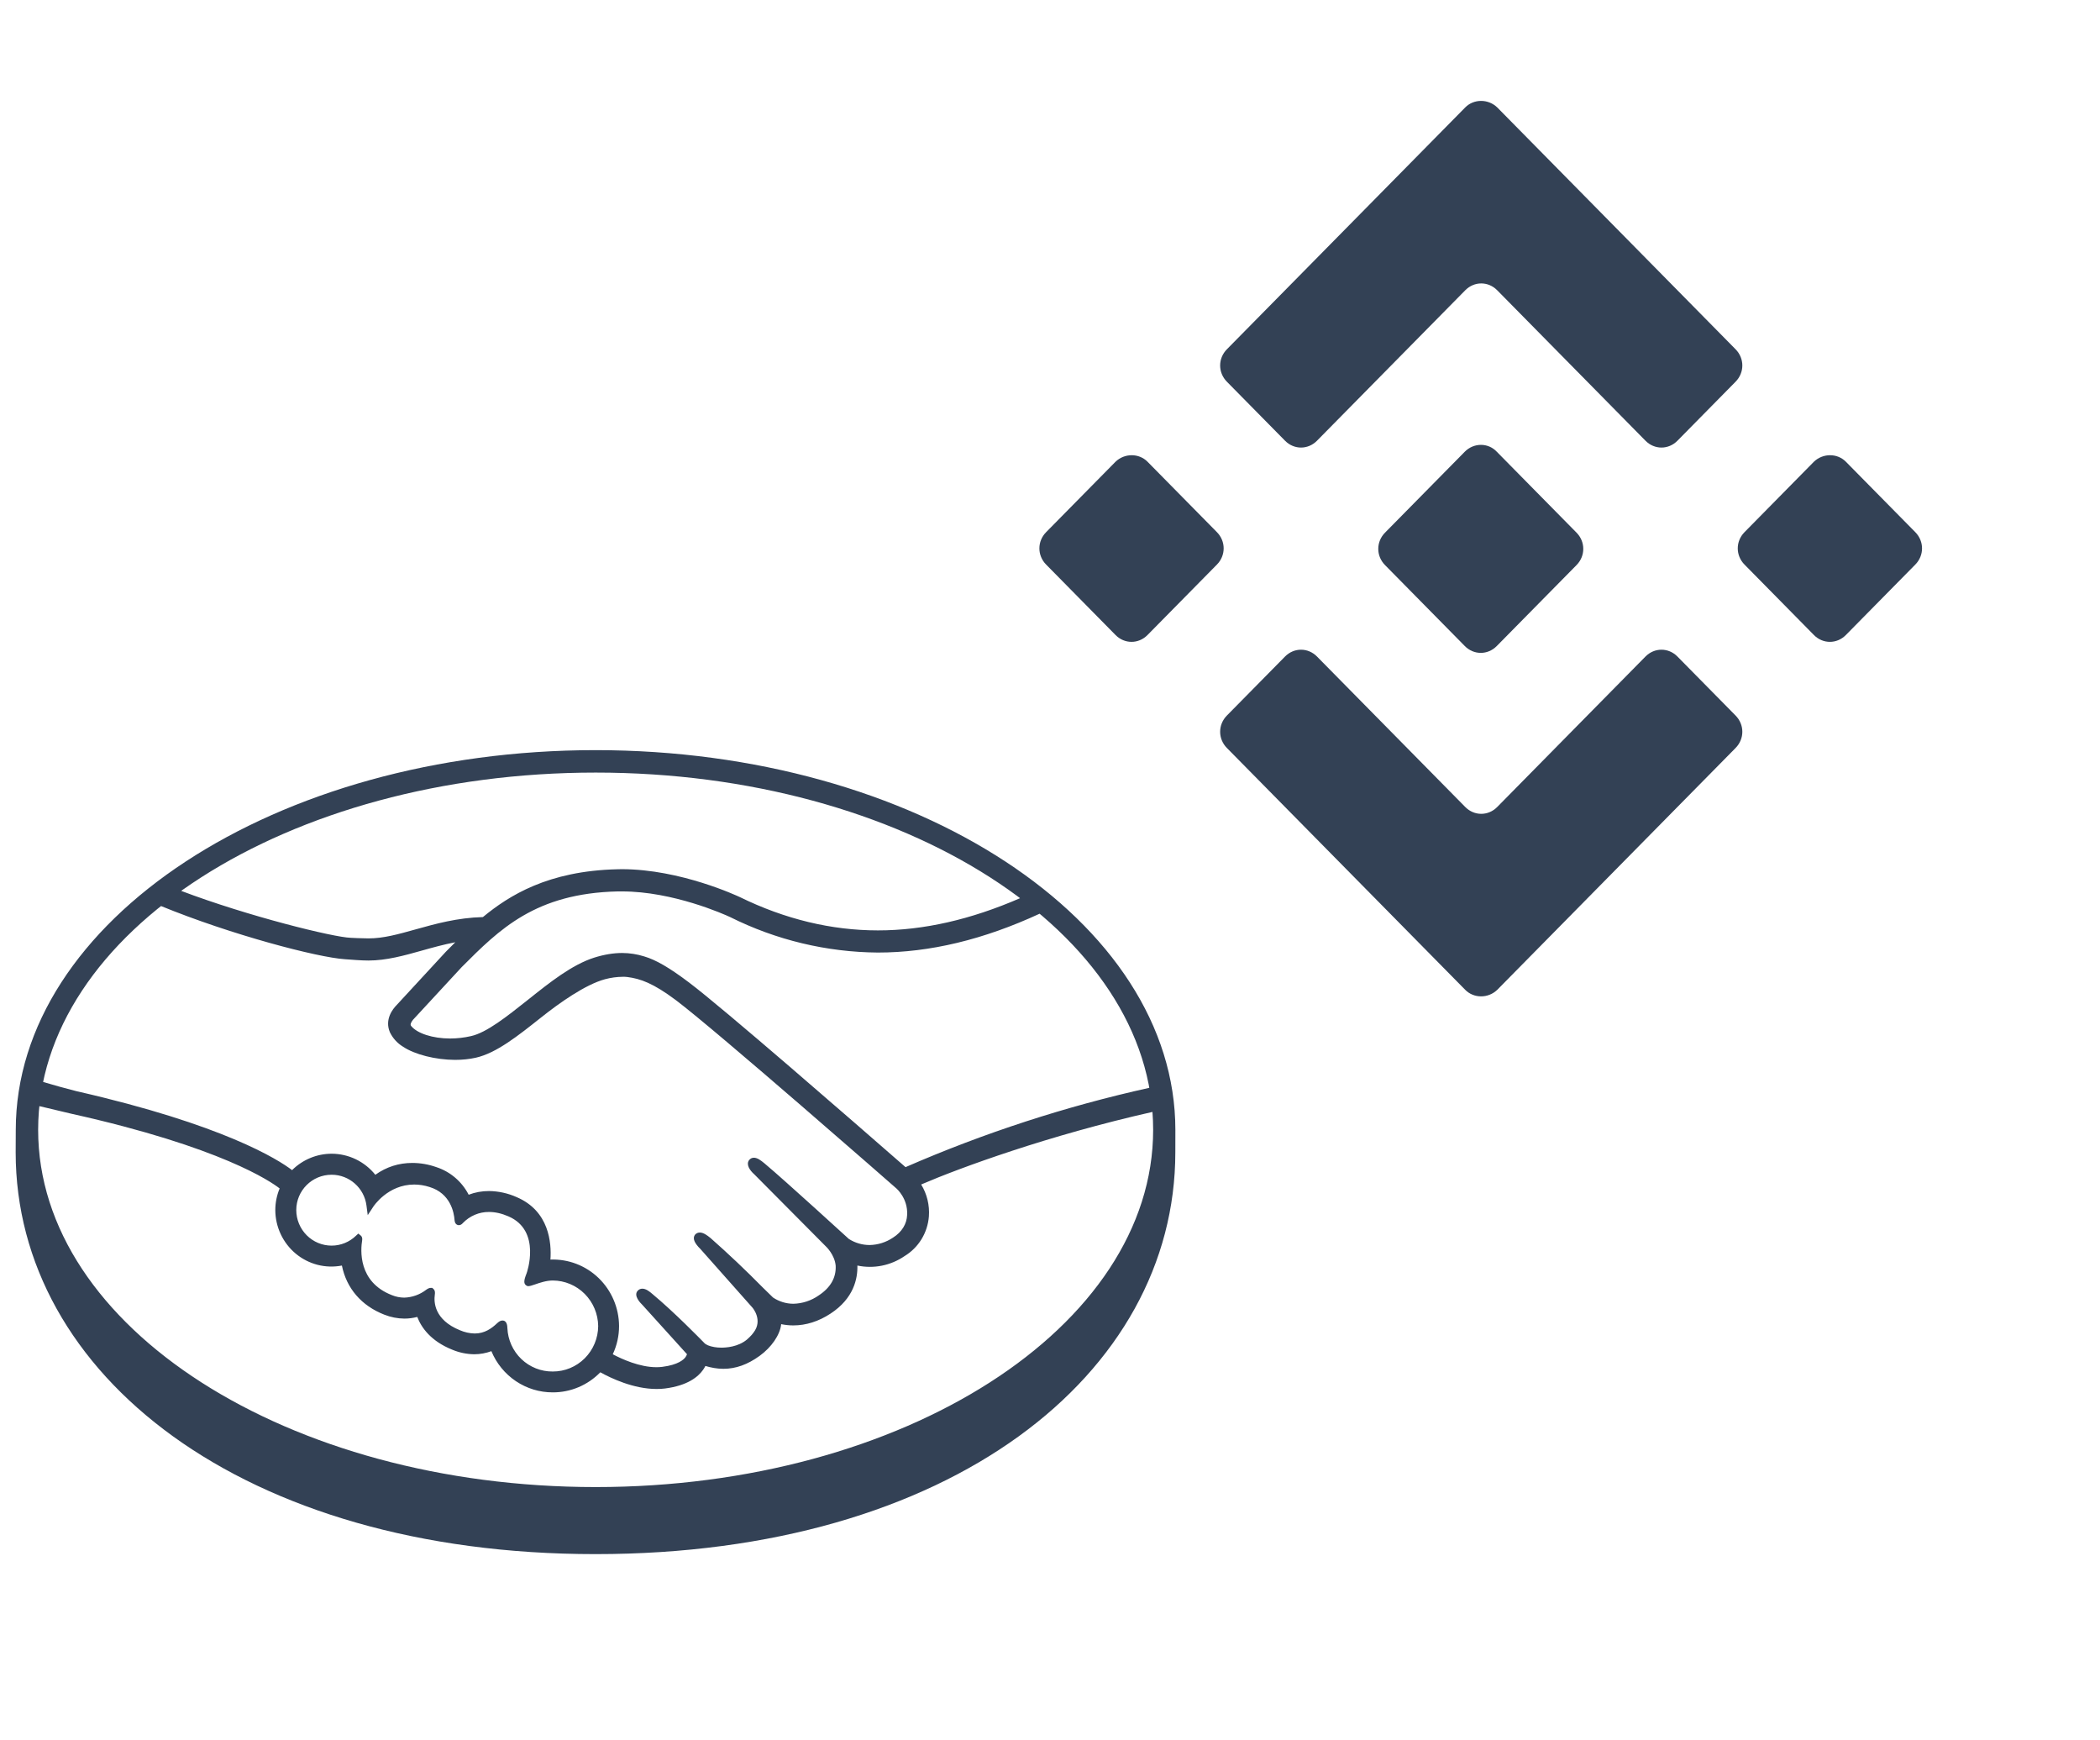 <svg width="134" height="111" viewBox="0 0 134 111" fill="none" xmlns="http://www.w3.org/2000/svg">
<path d="M93.496 6.853L78.288 22.282C77.713 22.865 77.713 23.77 78.288 24.353L81.996 28.115C82.571 28.699 83.463 28.699 84.038 28.115L93.496 18.52C94.071 17.936 94.963 17.936 95.538 18.52L104.996 28.115C105.571 28.699 106.463 28.699 107.038 28.115L110.746 24.353C111.321 23.77 111.321 22.865 110.746 22.282L95.538 6.853C94.963 6.299 94.043 6.299 93.496 6.853Z" fill="#334155"/>
<path d="M93.496 63.148L78.288 47.719C77.713 47.136 77.713 46.232 78.288 45.648L81.996 41.886C82.571 41.303 83.463 41.303 84.038 41.886L93.496 51.482C94.071 52.065 94.963 52.065 95.538 51.482L104.996 41.886C105.571 41.303 106.463 41.303 107.038 41.886L110.746 45.648C111.321 46.232 111.321 47.136 110.746 47.719L95.538 63.148C94.963 63.703 94.043 63.703 93.496 63.148Z" fill="#334155"/>
<path d="M117.785 29.457L122.213 33.949C122.788 34.532 122.788 35.436 122.213 36.019L117.785 40.511C117.21 41.094 116.319 41.094 115.744 40.511L111.317 36.019C110.742 35.436 110.742 34.532 111.317 33.949L115.744 29.457C116.319 28.903 117.239 28.903 117.785 29.457Z" fill="#334155"/>
<path d="M73.223 29.457L77.65 33.949C78.225 34.532 78.225 35.436 77.65 36.019L73.223 40.511C72.648 41.094 71.757 41.094 71.181 40.511L66.754 36.019C66.179 35.436 66.179 34.532 66.754 33.949L71.181 29.457C71.757 28.903 72.677 28.903 73.223 29.457Z" fill="#334155"/>
<path d="M95.508 28.818L100.597 33.981C101.172 34.564 101.172 35.468 100.597 36.051L95.508 41.214C94.933 41.797 94.042 41.797 93.467 41.214L88.378 36.051C87.803 35.468 87.803 34.564 88.378 33.981L93.467 28.818C94.042 28.235 94.962 28.235 95.508 28.818Z" fill="#334155"/>
<path d="M35.271 87.497C34.527 87.505 33.81 87.221 33.269 86.704C32.729 86.187 32.409 85.479 32.376 84.728C32.37 84.597 32.358 84.244 32.058 84.244C31.935 84.244 31.83 84.316 31.71 84.428C31.365 84.75 30.927 85.072 30.292 85.072C29.968 85.065 29.649 84.995 29.351 84.866C27.702 84.197 27.68 83.059 27.745 82.6C27.763 82.481 27.766 82.35 27.683 82.256L27.584 82.162H27.48C27.396 82.162 27.31 82.2 27.193 82.284C26.789 82.595 26.3 82.769 25.793 82.784C25.526 82.782 25.261 82.729 25.013 82.628C22.83 81.784 23.009 79.728 23.111 79.109C23.126 78.981 23.095 78.884 23.018 78.822L22.864 78.697L22.719 78.831C22.301 79.238 21.743 79.466 21.162 79.466C20.566 79.467 19.993 79.23 19.57 78.805C19.146 78.38 18.907 77.803 18.905 77.2C18.905 75.95 19.916 74.944 21.162 74.944C22.284 74.944 23.243 75.787 23.385 76.912L23.465 77.522L23.804 77.006C23.835 76.95 24.751 75.569 26.431 75.569C26.746 75.569 27.079 75.619 27.406 75.725C28.744 76.131 28.972 77.35 29.006 77.85C29.031 78.144 29.237 78.162 29.283 78.162C29.398 78.162 29.481 78.088 29.539 78.022C29.756 77.797 30.015 77.619 30.301 77.498C30.587 77.377 30.894 77.316 31.204 77.319C31.599 77.319 32.015 77.412 32.444 77.6C34.571 78.516 33.612 81.219 33.597 81.247C33.418 81.697 33.409 81.894 33.582 82.009L33.665 82.05H33.727C33.819 82.05 33.942 82.006 34.14 81.941C34.426 81.841 34.864 81.691 35.271 81.691C36.035 81.694 36.766 82 37.309 82.544C37.851 83.088 38.16 83.825 38.17 84.597C38.165 85.37 37.857 86.109 37.313 86.653C36.77 87.197 36.036 87.5 35.271 87.497ZM57.786 74.463C54.277 71.4 46.168 64.338 43.969 62.681C42.718 61.737 41.857 61.237 41.108 61.016C40.653 60.873 40.179 60.799 39.702 60.797C39.141 60.797 38.543 60.897 37.914 61.094C36.495 61.547 35.083 62.672 33.714 63.763L33.643 63.819C32.367 64.831 31.053 65.881 30.054 66.1C29.619 66.2 29.175 66.251 28.728 66.253C27.612 66.253 26.61 65.928 26.231 65.447C26.169 65.369 26.209 65.241 26.354 65.056L26.379 65.031L29.462 61.697C31.877 59.278 34.164 56.991 39.421 56.869H39.684C42.958 56.869 46.22 58.334 46.59 58.506C49.523 59.971 52.744 60.744 56.013 60.769C59.331 60.769 62.759 59.947 66.354 58.284C65.947 57.942 65.531 57.612 65.106 57.294C61.945 58.669 58.93 59.356 56.022 59.356C53.056 59.356 50.087 58.641 47.21 57.231C47.056 57.163 43.448 55.459 39.687 55.45C39.588 55.45 39.486 55.45 39.391 55.456C34.969 55.559 32.484 57.131 30.813 58.506C29.185 58.547 27.785 58.938 26.533 59.288C25.42 59.6 24.458 59.869 23.515 59.866C23.129 59.866 22.435 59.834 22.374 59.828C21.294 59.797 15.852 58.462 11.527 56.822C11.086 57.134 10.663 57.456 10.247 57.791C14.767 59.644 20.268 61.081 22.001 61.194C22.485 61.225 22.997 61.278 23.515 61.278C24.662 61.278 25.808 60.956 26.919 60.644C27.575 60.459 28.294 60.259 29.052 60.112L28.448 60.719L25.312 64.116C25.065 64.366 24.529 65.034 24.88 65.856C25.064 66.234 25.351 66.551 25.707 66.769C26.456 67.275 27.794 67.612 29.037 67.616C29.505 67.616 29.953 67.569 30.363 67.478C31.679 67.181 33.057 66.078 34.522 64.916C35.684 63.991 37.337 62.816 38.601 62.472C38.974 62.372 39.357 62.319 39.742 62.316C39.84 62.313 39.938 62.318 40.035 62.331C40.867 62.438 41.678 62.722 43.128 63.806C45.702 65.744 57.098 75.728 57.206 75.825C57.212 75.831 57.94 76.459 57.884 77.503C57.863 78.084 57.545 78.603 56.978 78.959C56.535 79.257 56.017 79.419 55.486 79.428C55.018 79.427 54.561 79.293 54.166 79.041C54.123 79.009 50.219 75.425 48.782 74.219C48.554 74.031 48.332 73.859 48.104 73.859C48.047 73.859 47.992 73.871 47.94 73.895C47.889 73.92 47.844 73.956 47.808 74C47.583 74.281 47.839 74.662 48.132 74.919L52.695 79.513C52.701 79.513 53.263 80.044 53.324 80.747C53.361 81.509 52.997 82.144 52.245 82.641C51.768 82.976 51.204 83.162 50.623 83.175C50.162 83.173 49.712 83.035 49.328 82.778L48.668 82.134C47.595 81.044 46.485 79.992 45.338 78.981C45.116 78.8 44.882 78.631 44.657 78.631C44.603 78.63 44.55 78.64 44.5 78.66C44.45 78.68 44.405 78.711 44.367 78.75C44.265 78.866 44.194 79.072 44.453 79.412C44.523 79.505 44.601 79.592 44.685 79.672L48.008 83.416C48.039 83.447 48.693 84.228 48.083 85.013L47.965 85.162C47.868 85.269 47.766 85.369 47.657 85.463C47.09 85.931 46.331 85.975 46.032 85.975C45.88 85.977 45.728 85.964 45.579 85.938C45.252 85.881 45.03 85.787 44.925 85.659L44.885 85.619C44.7 85.431 43.029 83.716 41.635 82.556C41.453 82.4 41.225 82.213 40.988 82.213C40.932 82.212 40.877 82.223 40.826 82.246C40.775 82.269 40.729 82.302 40.692 82.344C40.414 82.644 40.827 83.094 41 83.259L43.837 86.394C43.814 86.464 43.78 86.529 43.735 86.588C43.633 86.725 43.291 87.072 42.258 87.2C42.133 87.216 42.008 87.223 41.882 87.222C40.818 87.222 39.687 86.709 39.101 86.397C39.365 85.834 39.502 85.219 39.502 84.597C39.499 84.025 39.382 83.459 39.159 82.934C38.935 82.408 38.61 81.934 38.201 81.538C37.793 81.142 37.31 80.834 36.781 80.631C36.252 80.428 35.688 80.335 35.123 80.356C35.197 79.287 35.046 77.263 32.974 76.375C32.416 76.124 31.812 75.991 31.201 75.984C30.751 75.984 30.316 76.062 29.906 76.219C29.473 75.379 28.73 74.745 27.837 74.456C27.348 74.283 26.833 74.193 26.314 74.191C25.451 74.191 24.658 74.441 23.949 74.947C23.613 74.528 23.188 74.191 22.707 73.958C22.225 73.726 21.699 73.605 21.165 73.603C20.219 73.604 19.312 73.98 18.637 74.65C17.752 73.972 14.243 71.744 4.863 69.609C4.148 69.427 3.437 69.23 2.73 69.019C2.624 69.529 2.545 70.044 2.492 70.562L4.558 71.053C14.141 73.184 17.311 75.4 17.844 75.819C17.662 76.256 17.567 76.725 17.567 77.2C17.569 77.731 17.687 78.256 17.913 78.736C18.138 79.216 18.465 79.64 18.871 79.978C19.276 80.315 19.75 80.558 20.259 80.69C20.768 80.821 21.3 80.837 21.816 80.737C22.112 82.197 23.067 83.303 24.526 83.872C24.934 84.033 25.367 84.118 25.805 84.122C26.083 84.122 26.357 84.084 26.626 84.016C26.891 84.703 27.495 85.556 28.852 86.103C29.299 86.291 29.777 86.391 30.261 86.397C30.637 86.397 31.004 86.328 31.355 86.2C31.678 86.98 32.222 87.645 32.918 88.113C33.615 88.581 34.432 88.83 35.268 88.828C36.409 88.834 37.507 88.369 38.305 87.547C38.987 87.925 40.427 88.612 41.891 88.612C42.076 88.612 42.255 88.606 42.431 88.581C43.88 88.397 44.555 87.831 44.864 87.388C44.919 87.31 44.969 87.229 45.011 87.144C45.351 87.244 45.733 87.325 46.162 87.325C46.948 87.325 47.706 87.056 48.474 86.497C49.226 85.953 49.763 85.172 49.843 84.506V84.475C50.099 84.528 50.358 84.556 50.617 84.556C51.434 84.556 52.242 84.3 53 83.8C54.48 82.831 54.733 81.566 54.709 80.737C55.226 80.846 55.759 80.848 56.277 80.744C56.795 80.64 57.287 80.431 57.724 80.131C58.162 79.865 58.53 79.498 58.8 79.059C59.069 78.619 59.231 78.121 59.272 77.606C59.325 76.89 59.153 76.176 58.779 75.566C61.258 74.497 66.906 72.431 73.563 70.931C73.521 70.415 73.452 69.902 73.357 69.394C68.019 70.575 62.806 72.27 57.789 74.456L57.786 74.463ZM73.582 72.078C73.582 84.662 57.653 94.869 38.009 94.869C18.362 94.869 2.434 84.662 2.434 72.078C2.434 59.491 18.359 49.288 38.012 49.288C57.656 49.288 73.582 59.491 73.582 72.078ZM75 72.091C75 58.741 58.43 47.856 38 47.856C17.57 47.856 1.006 58.741 1.006 72.094L1 73.513C1 87.678 15.476 99.147 37.997 99.147C60.65 99.147 74.997 87.678 74.997 73.509L75 72.091Z" fill="#334155"/>
</svg>
